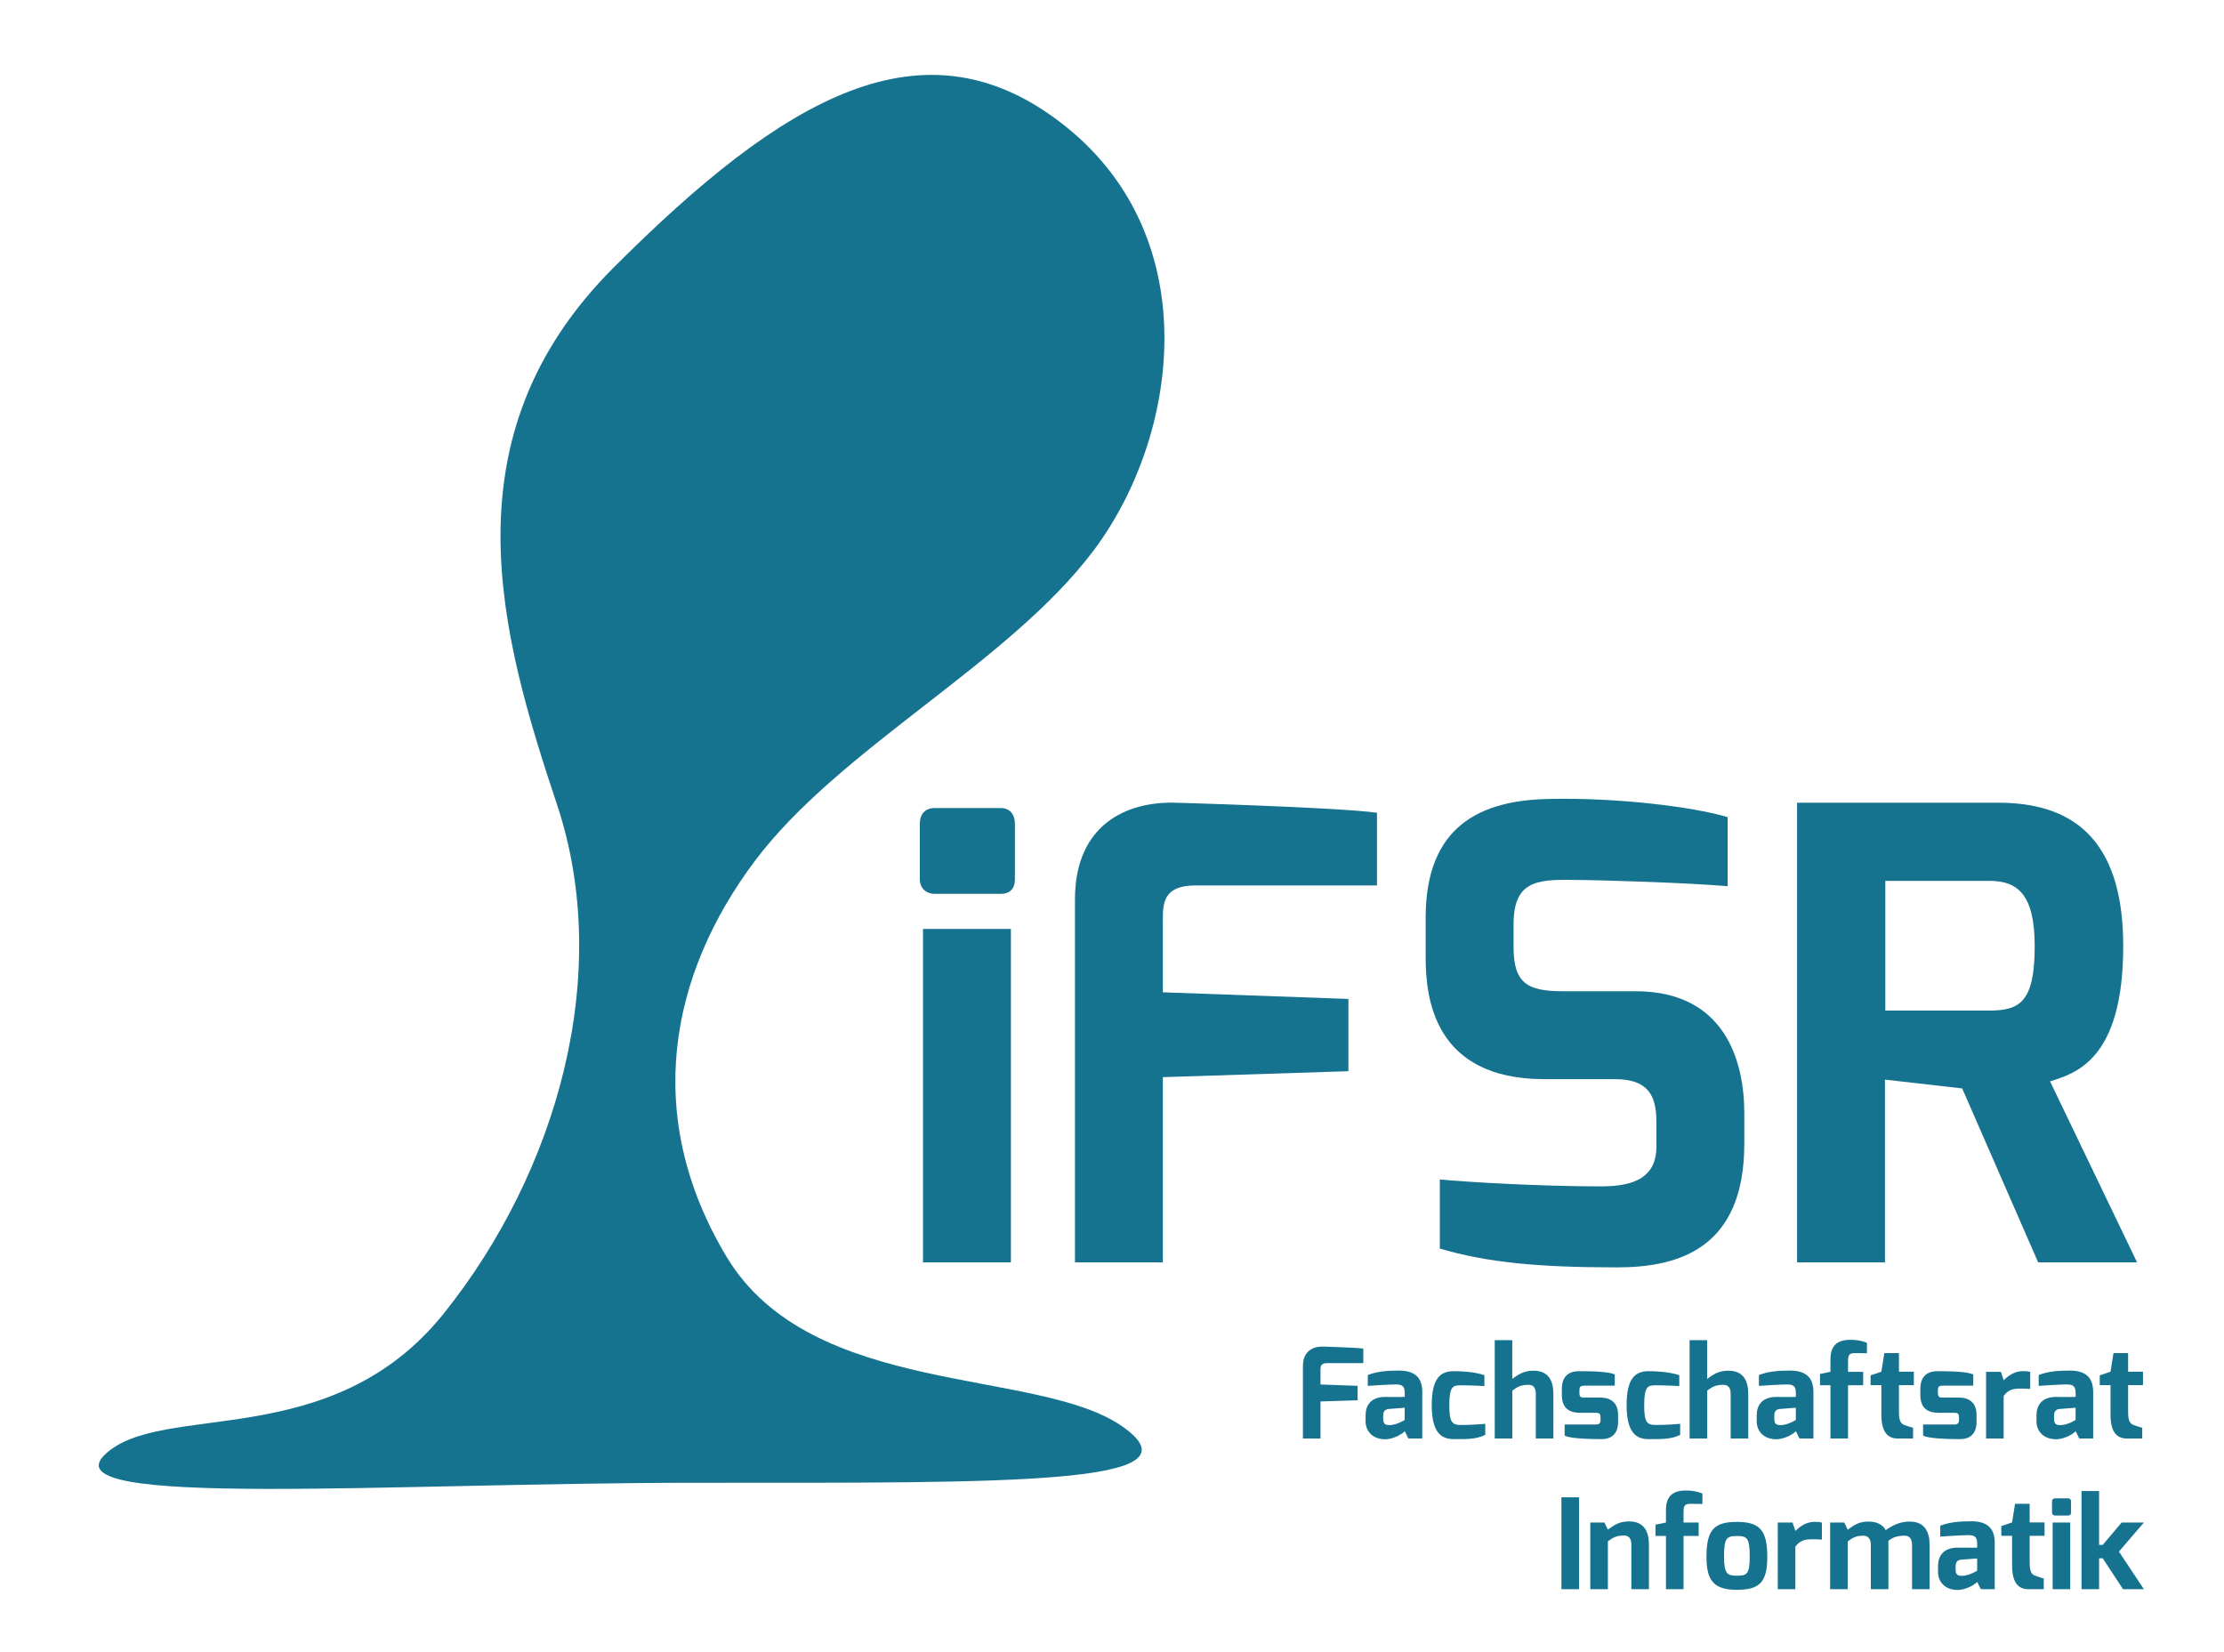 <?xml version="1.0" encoding="UTF-8"?>
<svg width="338px" height="251px" viewBox="0 0 338 251" version="1.1" xmlns="http://www.w3.org/2000/svg" xmlns:xlink="http://www.w3.org/1999/xlink">
    <!-- Generator: Sketch 3.8.1 (29687) - http://www.bohemiancoding.com/sketch -->
    <title>Slice 1</title>
    <desc>Created with Sketch.</desc>
    <defs>
        <filter x="-50%" y="-50%" width="200%" height="200%" filterUnits="objectBoundingBox" id="filter-1">
            <feOffset dx="2" dy="2" in="SourceAlpha" result="shadowOffsetOuter1"></feOffset>
            <feGaussianBlur stdDeviation="2" in="shadowOffsetOuter1" result="shadowBlurOuter1"></feGaussianBlur>
            <feColorMatrix values="0 0 0 0 0   0 0 0 0 0   0 0 0 0 0  0 0 0 0.5 0" type="matrix" in="shadowBlurOuter1" result="shadowMatrixOuter1"></feColorMatrix>
            <feMerge>
                <feMergeNode in="shadowMatrixOuter1"></feMergeNode>
                <feMergeNode in="SourceGraphic"></feMergeNode>
            </feMerge>
        </filter>
    </defs>
    <g id="Page-1" stroke="none" stroke-width="1" fill="none" fill-rule="evenodd">
        <g id="LogoSW" filter="url(#filter-1)" transform="translate(13, 9)" fill="#16738F">
            <g id="Group" transform="translate(124.518, 110.228)">
                <path d="M0.277,3.962 C0.277,2.53 1.04,1.576 2.567,1.576 L12.585,1.576 C14.017,1.576 14.727,2.625 14.727,3.962 L14.727,12.421 C14.727,13.853 13.921,14.616 12.585,14.616 L2.567,14.616 C1.231,14.616 0.277,13.758 0.277,12.421 L0.277,3.962 L0.277,3.962 L0.277,3.962 L0.277,3.962 Z M0.759,19.947 L14.117,19.947 L14.117,70.622 L0.759,70.622 L0.759,19.947 L0.759,19.947 L0.759,19.947 L0.759,19.947 Z" id="Shape"></path>
                <path d="M23.853,15.481 C23.853,4.081 31.703,0.583 39.024,0.764 C39.024,0.764 63.612,1.452 69.752,2.291 L69.752,13.338 L42.172,13.338 C37.211,13.338 37.211,16.105 37.211,18.682 L37.211,29.581 L65.41,30.588 L65.41,41.572 L37.211,42.474 L37.211,70.622 L23.853,70.622 L23.853,15.481 L23.853,15.481 L23.853,15.481 L23.853,15.481 Z" id="Shape"></path>
                <path d="M77.151,18.229 C77.151,4.391 85.356,0.349 96.043,0.192 C106.086,-0.018 117.53,1.323 123.045,2.955 L123.045,13.457 C116.939,12.918 103.18,12.503 99.717,12.503 C93.878,12.374 90.509,12.779 90.509,19.279 L90.509,22.69 C90.509,28.226 92.627,29.419 98.037,29.419 L109.067,29.419 C122.754,29.419 125.579,40.212 125.579,47.933 L125.579,52.586 C125.579,68.446 115.698,71.385 106.252,71.385 C94.335,71.385 86.525,70.656 79.302,68.527 L79.302,58.025 C83.119,58.407 94.755,59.075 103.628,59.075 C107.645,59.075 112.22,58.411 112.22,53.057 L112.22,49.297 C112.22,45.327 111.018,42.779 105.918,42.779 L95.184,42.779 C78.343,42.779 77.151,30.339 77.151,24.265 L77.151,18.229 L77.151,18.229 L77.151,18.229 L77.151,18.229 Z" id="Shape"></path>
                <path d="M133.599,0.764 L164.155,0.764 C175.056,0.764 183.167,5.865 183.167,22.548 C183.167,39.84 175.925,41.892 172.046,43.114 L185.27,70.622 L170.238,70.622 L158.693,44.188 L146.956,42.851 L146.956,70.622 L133.599,70.622 L133.599,0.764 L133.599,0.764 L133.599,0.764 L133.599,0.764 Z M162.843,32.353 C167.495,32.353 169.713,30.989 169.713,22.548 C169.713,14.612 167.041,12.646 162.843,12.646 L147.009,12.646 L147.009,32.353 L162.843,32.353 L162.843,32.353 L162.843,32.353 L162.843,32.353 Z" id="Shape"></path>
            </g>
            <g id="Group" transform="translate(182.767, 192.349)">
                <path d="M0.25,4.243 C0.25,1.964 1.819,1.264 3.283,1.3 C3.283,1.3 8.2,1.438 9.428,1.606 L9.428,3.815 L3.913,3.815 C2.92,3.815 2.92,4.369 2.92,4.883 L2.92,7.063 L8.559,7.264 L8.559,9.461 L2.92,9.641 L2.92,15.27 L0.249,15.27 L0.249,4.243 L0.25,4.243 L0.25,4.243 L0.25,4.243 Z" id="Shape"></path>
                <path d="M9.773,11.732 C9.773,10.258 10.57,8.953 12.742,8.953 C12.742,8.953 15.718,8.972 15.718,8.953 C15.718,8.953 15.737,8.323 15.718,8.304 C15.718,7.224 15.212,7.055 14.363,7.055 C13.483,7.055 10.941,7.213 10.109,7.273 L10.109,5.623 C11.442,5.105 12.836,4.955 14.725,4.945 C16.907,4.937 18.389,5.691 18.389,8.199 L18.389,15.27 L16.28,15.27 L15.718,14.153 C15.607,14.374 14.184,15.416 12.637,15.384 C10.688,15.332 9.773,14.004 9.773,12.687 L9.773,11.732 L9.773,11.732 L9.773,11.732 L9.773,11.732 Z M13.393,13.237 C14.509,13.237 15.718,12.452 15.718,12.452 L15.718,10.595 L13.266,10.784 C12.561,10.85 12.445,11.372 12.445,11.814 L12.445,12.307 C12.445,13.151 12.901,13.237 13.393,13.237 L13.393,13.237 L13.393,13.237 L13.393,13.237 Z" id="Shape"></path>
                <path d="M23.166,5.04 C24.158,5.04 26.159,5.1 27.831,5.642 L27.831,7.302 C27.831,7.302 26.008,7.187 24.31,7.187 C23.081,7.187 22.498,7.261 22.498,10.248 C22.498,12.843 22.936,13.218 24.31,13.218 C26.065,13.218 27.964,13.04 27.964,13.04 L27.964,14.717 C26.482,15.471 24.749,15.346 23.166,15.365 C21.276,15.365 19.826,14.377 19.826,10.193 C19.827,6.018 21.22,5.04 23.166,5.04 L23.166,5.04 L23.166,5.04 L23.166,5.04 Z" id="Shape"></path>
                <path d="M29.403,0.329 L32.063,0.329 L32.063,6.214 C32.902,5.609 33.743,4.964 35.289,4.964 C37.647,4.964 38.313,6.592 38.313,8.523 L38.313,15.27 L35.642,15.27 L35.642,8.481 C35.642,7.474 35.2,7.111 34.523,7.111 C33.448,7.111 32.861,7.388 32.074,7.989 L32.074,15.27 L29.402,15.27 L29.402,0.329 L29.403,0.329 L29.403,0.329 L29.403,0.329 Z" id="Shape"></path>
                <path d="M39.6,7.769 C39.6,6.205 40.268,5.04 42.234,5.04 C44.181,5.04 46.862,5.103 47.644,5.556 L47.644,7.242 L43.052,7.242 C42.366,7.242 42.272,7.456 42.272,7.937 L42.272,8.395 C42.272,9.036 42.608,9.053 43.052,9.053 L45.458,9.053 C47.392,9.053 48.149,10.199 48.149,11.672 L48.149,12.712 C48.149,14.792 46.889,15.365 45.669,15.365 C43.748,15.365 40.725,15.278 40.021,14.814 L40.021,13.145 L44.808,13.145 C44.986,13.145 45.478,13.123 45.478,12.503 L45.478,12.029 C45.478,11.603 45.353,11.368 44.808,11.368 L42.444,11.368 C40.65,11.368 39.601,10.613 39.601,8.647 L39.601,7.769 L39.6,7.769 L39.6,7.769 L39.6,7.769 Z" id="Shape"></path>
                <path d="M52.783,5.04 C53.775,5.04 55.776,5.1 57.447,5.642 L57.447,7.302 C57.447,7.302 55.625,7.187 53.926,7.187 C52.698,7.187 52.114,7.261 52.114,10.248 C52.114,12.843 52.552,13.218 53.926,13.218 C55.682,13.218 57.581,13.04 57.581,13.04 L57.581,14.717 C56.099,15.471 54.366,15.346 52.782,15.365 C50.893,15.365 49.443,14.377 49.443,10.193 C49.443,6.018 50.836,5.04 52.783,5.04 L52.783,5.04 L52.783,5.04 L52.783,5.04 Z" id="Shape"></path>
                <path d="M59.019,0.329 L61.68,0.329 L61.68,6.214 C62.519,5.609 63.36,4.964 64.905,4.964 C67.263,4.964 67.93,6.592 67.93,8.523 L67.93,15.27 L65.258,15.27 L65.258,8.481 C65.258,7.474 64.816,7.111 64.139,7.111 C63.064,7.111 62.478,7.388 61.69,7.989 L61.69,15.27 L59.018,15.27 L59.018,0.329 L59.019,0.329 L59.019,0.329 L59.019,0.329 Z" id="Shape"></path>
                <path d="M69.216,11.732 C69.216,10.258 70.013,8.953 72.185,8.953 C72.185,8.953 75.161,8.972 75.161,8.953 C75.161,8.953 75.18,8.323 75.161,8.304 C75.161,7.224 74.655,7.055 73.806,7.055 C72.926,7.055 70.384,7.213 69.552,7.273 L69.552,5.623 C70.885,5.105 72.279,4.955 74.168,4.945 C76.35,4.937 77.833,5.691 77.833,8.199 L77.833,15.27 L75.723,15.27 L75.161,14.153 C75.05,14.374 73.627,15.416 72.08,15.384 C70.131,15.332 69.216,14.004 69.216,12.687 L69.216,11.732 L69.216,11.732 L69.216,11.732 L69.216,11.732 Z M72.836,13.237 C73.952,13.237 75.161,12.452 75.161,12.452 L75.161,10.595 L72.709,10.784 C72.004,10.85 71.888,11.372 71.888,11.814 L71.888,12.307 C71.888,13.151 72.344,13.237 72.836,13.237 L72.836,13.237 L72.836,13.237 L72.836,13.237 Z" id="Shape"></path>
                <path d="M78.834,5.46 L80.422,5.136 L80.422,3.247 C80.422,1.513 81.12,0.27 83.41,0.27 C84.344,0.27 85.135,0.389 85.965,0.728 L85.965,2.313 C85.946,2.313 84.143,2.294 84.143,2.294 C83.068,2.275 83.094,2.813 83.094,3.876 L83.094,5.136 L85.392,5.136 L85.392,7.178 L83.094,7.178 L83.094,15.27 L80.422,15.27 L80.422,7.178 L78.834,7.178 L78.834,5.46 L78.834,5.46 L78.834,5.46 L78.834,5.46 Z" id="Shape"></path>
                <path d="M86.524,5.671 L88.161,5.117 L88.61,2.293 L90.832,2.293 L90.832,5.117 L93.097,5.117 L93.097,7.159 L90.832,7.159 L90.832,11.224 C90.832,12.716 91.177,13.035 91.699,13.23 C91.699,13.23 92.844,13.631 92.978,13.631 L92.978,15.272 L90.648,15.272 C89.147,15.272 88.161,14.334 88.161,11.644 L88.161,7.159 L86.524,7.159 L86.524,5.671 L86.524,5.671 L86.524,5.671 L86.524,5.671 Z" id="Shape"></path>
                <path d="M94.082,7.769 C94.082,6.205 94.75,5.04 96.715,5.04 C98.662,5.04 101.343,5.103 102.126,5.556 L102.126,7.242 L97.534,7.242 C96.848,7.242 96.753,7.456 96.753,7.937 L96.753,8.395 C96.753,9.036 97.09,9.053 97.534,9.053 L99.94,9.053 C101.873,9.053 102.63,10.199 102.63,11.672 L102.63,12.712 C102.63,14.792 101.371,15.365 100.15,15.365 C98.229,15.365 95.207,15.278 94.502,14.814 L94.502,13.145 L99.29,13.145 C99.468,13.145 99.959,13.123 99.959,12.503 L99.959,12.029 C99.959,11.603 99.835,11.368 99.29,11.368 L96.926,11.368 C95.132,11.368 94.083,10.613 94.083,8.647 L94.083,7.769 L94.082,7.769 L94.082,7.769 L94.082,7.769 Z" id="Shape"></path>
                <path d="M104.074,5.136 L106.325,5.136 L106.745,6.415 C107.447,5.737 108.392,5.033 109.652,5.033 C110.09,5.033 110.51,5.05 110.781,5.154 L110.781,7.733 C110.51,7.707 109.89,7.682 109.316,7.682 C108.21,7.682 107.406,7.862 106.745,8.809 L106.745,15.27 L104.074,15.27 L104.074,5.136 L104.074,5.136 L104.074,5.136 L104.074,5.136 Z" id="Shape"></path>
                <path d="M111.734,11.732 C111.734,10.258 112.53,8.953 114.702,8.953 C114.702,8.953 117.678,8.972 117.678,8.953 C117.678,8.953 117.697,8.323 117.678,8.304 C117.678,7.224 117.172,7.055 116.323,7.055 C115.443,7.055 112.902,7.213 112.069,7.273 L112.069,5.623 C113.402,5.105 114.796,4.955 116.685,4.945 C118.867,4.937 120.35,5.691 120.35,8.199 L120.35,15.27 L118.24,15.27 L117.678,14.153 C117.567,14.374 116.144,15.416 114.597,15.384 C112.648,15.332 111.734,14.004 111.734,12.687 L111.734,11.732 L111.734,11.732 L111.734,11.732 L111.734,11.732 Z M115.352,13.237 C116.47,13.237 117.678,12.452 117.678,12.452 L117.678,10.595 L115.226,10.784 C114.521,10.85 114.404,11.372 114.404,11.814 L114.404,12.307 C114.405,13.151 114.861,13.237 115.352,13.237 L115.352,13.237 L115.352,13.237 L115.352,13.237 Z" id="Shape"></path>
                <path d="M121.351,5.671 L122.988,5.117 L123.436,2.293 L125.659,2.293 L125.659,5.117 L127.923,5.117 L127.923,7.159 L125.659,7.159 L125.659,11.224 C125.659,12.716 126.004,13.035 126.526,13.23 C126.526,13.23 127.67,13.631 127.804,13.631 L127.804,15.272 L125.475,15.272 C123.974,15.272 122.987,14.334 122.987,11.644 L122.987,7.159 L121.35,7.159 L121.35,5.671 L121.351,5.671 L121.351,5.671 L121.351,5.671 Z" id="Shape"></path>
                <polygon id="Shape" points="39.536 24.205 42.208 24.205 42.208 38.174 39.536 38.174"></polygon>
                <path d="M43.924,28.041 L46.071,28.041 L46.595,29.119 C47.466,28.493 48.265,27.869 49.81,27.869 C52.168,27.869 52.835,29.497 52.835,31.428 L52.835,38.174 L50.163,38.174 L50.163,31.386 C50.163,30.379 49.713,30.016 49.044,30.016 C47.968,30.016 47.383,30.292 46.595,30.893 L46.595,38.174 L43.923,38.174 L43.923,28.041 L43.924,28.041 L43.924,28.041 L43.924,28.041 Z" id="Shape"></path>
                <path d="M53.835,28.365 L55.423,28.04 L55.423,26.151 C55.423,24.417 56.121,23.174 58.411,23.174 C59.345,23.174 60.136,23.293 60.966,23.632 L60.966,25.218 C60.947,25.218 59.144,25.199 59.144,25.199 C58.07,25.18 58.095,25.718 58.095,26.781 L58.095,28.04 L60.393,28.04 L60.393,30.082 L58.095,30.082 L58.095,38.174 L55.423,38.174 L55.423,30.083 L53.835,30.083 L53.835,28.365 L53.835,28.365 L53.835,28.365 L53.835,28.365 Z" id="Shape"></path>
                <path d="M66.202,27.945 C69.691,27.945 70.824,29.224 70.824,33.25 C70.824,37.01 69.743,38.27 66.202,38.27 C62.702,38.27 61.58,36.876 61.58,33.25 C61.579,29.109 62.777,27.945 66.202,27.945 L66.202,27.945 L66.202,27.945 L66.202,27.945 Z M66.202,36.123 C67.706,36.123 68.153,35.918 68.153,33.25 C68.153,30.412 67.794,30.092 66.202,30.092 C64.621,30.092 64.251,30.413 64.251,33.25 C64.251,35.873 64.782,36.123 66.202,36.123 L66.202,36.123 L66.202,36.123 L66.202,36.123 Z" id="Shape"></path>
                <path d="M72.415,28.041 L74.667,28.041 L75.086,29.32 C75.789,28.641 76.733,27.937 77.993,27.937 C78.431,27.937 78.851,27.955 79.122,28.059 L79.122,30.638 C78.851,30.611 78.232,30.586 77.658,30.586 C76.551,30.586 75.748,30.767 75.086,31.714 L75.086,38.174 L72.415,38.174 L72.415,28.041 L72.415,28.041 L72.415,28.041 L72.415,28.041 Z" id="Shape"></path>
                <path d="M80.373,28.041 L82.519,28.041 L83.044,29.137 C83.946,28.489 84.67,27.895 86.199,27.895 C87.491,27.895 88.407,28.385 88.825,29.205 C89.733,28.541 90.895,27.895 92.468,27.895 C94.706,27.895 95.492,29.411 95.492,31.463 L95.492,38.174 L92.821,38.174 L92.821,31.421 C92.821,30.473 92.379,30.042 91.702,30.042 C90.677,30.042 89.935,30.237 89.221,30.838 C89.221,30.922 89.231,31.351 89.231,31.445 L89.231,38.174 L86.56,38.174 L86.56,31.421 C86.56,30.473 86.11,30.042 85.432,30.042 C84.383,30.042 83.831,30.31 83.044,30.911 L83.044,38.174 L80.372,38.174 L80.372,28.041 L80.373,28.041 L80.373,28.041 L80.373,28.041 Z" id="Shape"></path>
                <path d="M96.773,34.637 C96.773,33.163 97.569,31.858 99.741,31.858 C99.741,31.858 102.717,31.876 102.717,31.858 C102.717,31.858 102.736,31.228 102.717,31.209 C102.717,30.129 102.211,29.959 101.363,29.959 C100.482,29.959 97.94,30.118 97.108,30.178 L97.108,28.528 C98.441,28.009 99.835,27.859 101.724,27.85 C103.906,27.841 105.389,28.596 105.389,31.104 L105.389,38.174 L103.279,38.174 L102.717,37.058 C102.606,37.278 101.183,38.32 99.636,38.289 C97.687,38.236 96.773,36.909 96.773,35.591 L96.773,34.637 L96.773,34.637 L96.773,34.637 L96.773,34.637 Z M100.392,36.141 C101.509,36.141 102.717,35.357 102.717,35.357 L102.717,33.499 L100.265,33.689 C99.56,33.755 99.444,34.276 99.444,34.719 L99.444,35.211 C99.444,36.055 99.9,36.141 100.392,36.141 L100.392,36.141 L100.392,36.141 L100.392,36.141 Z" id="Shape"></path>
                <path d="M106.39,28.575 L108.027,28.022 L108.475,25.197 L110.698,25.197 L110.698,28.022 L112.962,28.022 L112.962,30.064 L110.698,30.064 L110.698,34.129 C110.698,35.621 111.042,35.94 111.565,36.134 C111.565,36.134 112.709,36.535 112.843,36.535 L112.843,38.176 L110.513,38.176 C109.013,38.176 108.026,37.239 108.026,34.548 L108.026,30.064 L106.389,30.064 L106.389,28.575 L106.39,28.575 L106.39,28.575 L106.39,28.575 Z" id="Shape"></path>
                <path d="M114.096,24.844 C114.096,24.558 114.249,24.367 114.554,24.367 L116.557,24.367 C116.844,24.367 116.985,24.577 116.985,24.844 L116.985,26.536 C116.985,26.822 116.824,26.975 116.557,26.975 L114.554,26.975 C114.287,26.975 114.096,26.803 114.096,26.536 L114.096,24.844 L114.096,24.844 L114.096,24.844 L114.096,24.844 Z M114.193,28.041 L116.864,28.041 L116.864,38.174 L114.193,38.174 L114.193,28.041 L114.193,28.041 L114.193,28.041 L114.193,28.041 Z" id="Shape"></path>
                <polygon id="Shape" points="118.577 23.251 121.248 23.251 121.248 31.438 121.802 31.438 124.678 28.041 128.06 28.041 124.26 32.459 128.06 38.174 124.888 38.174 121.802 33.48 121.248 33.48 121.248 38.174 118.577 38.174"></polygon>
            </g>
            <path d="M0.954,210.052 C9.542,201.846 35.304,210.052 52.479,188.579 C69.653,167.106 78.241,137.044 69.653,111.276 C61.066,85.508 52.479,55.446 78.241,29.679 C104.003,3.911 125.472,-8.973 146.94,8.206 C168.409,25.384 164.115,55.446 151.234,72.625 C138.353,89.803 112.591,102.687 99.709,119.865 C86.828,137.044 82.535,158.517 95.416,179.99 C108.297,201.463 142.647,196.785 155.528,205.757 C168.409,214.73 138.353,214.347 91.122,214.347 C43.891,214.347 -7.633,218.258 0.954,210.052 L0.954,210.052 L0.954,210.052 L0.954,210.052 Z" id="Shape"></path>
        </g>
    </g>
</svg>